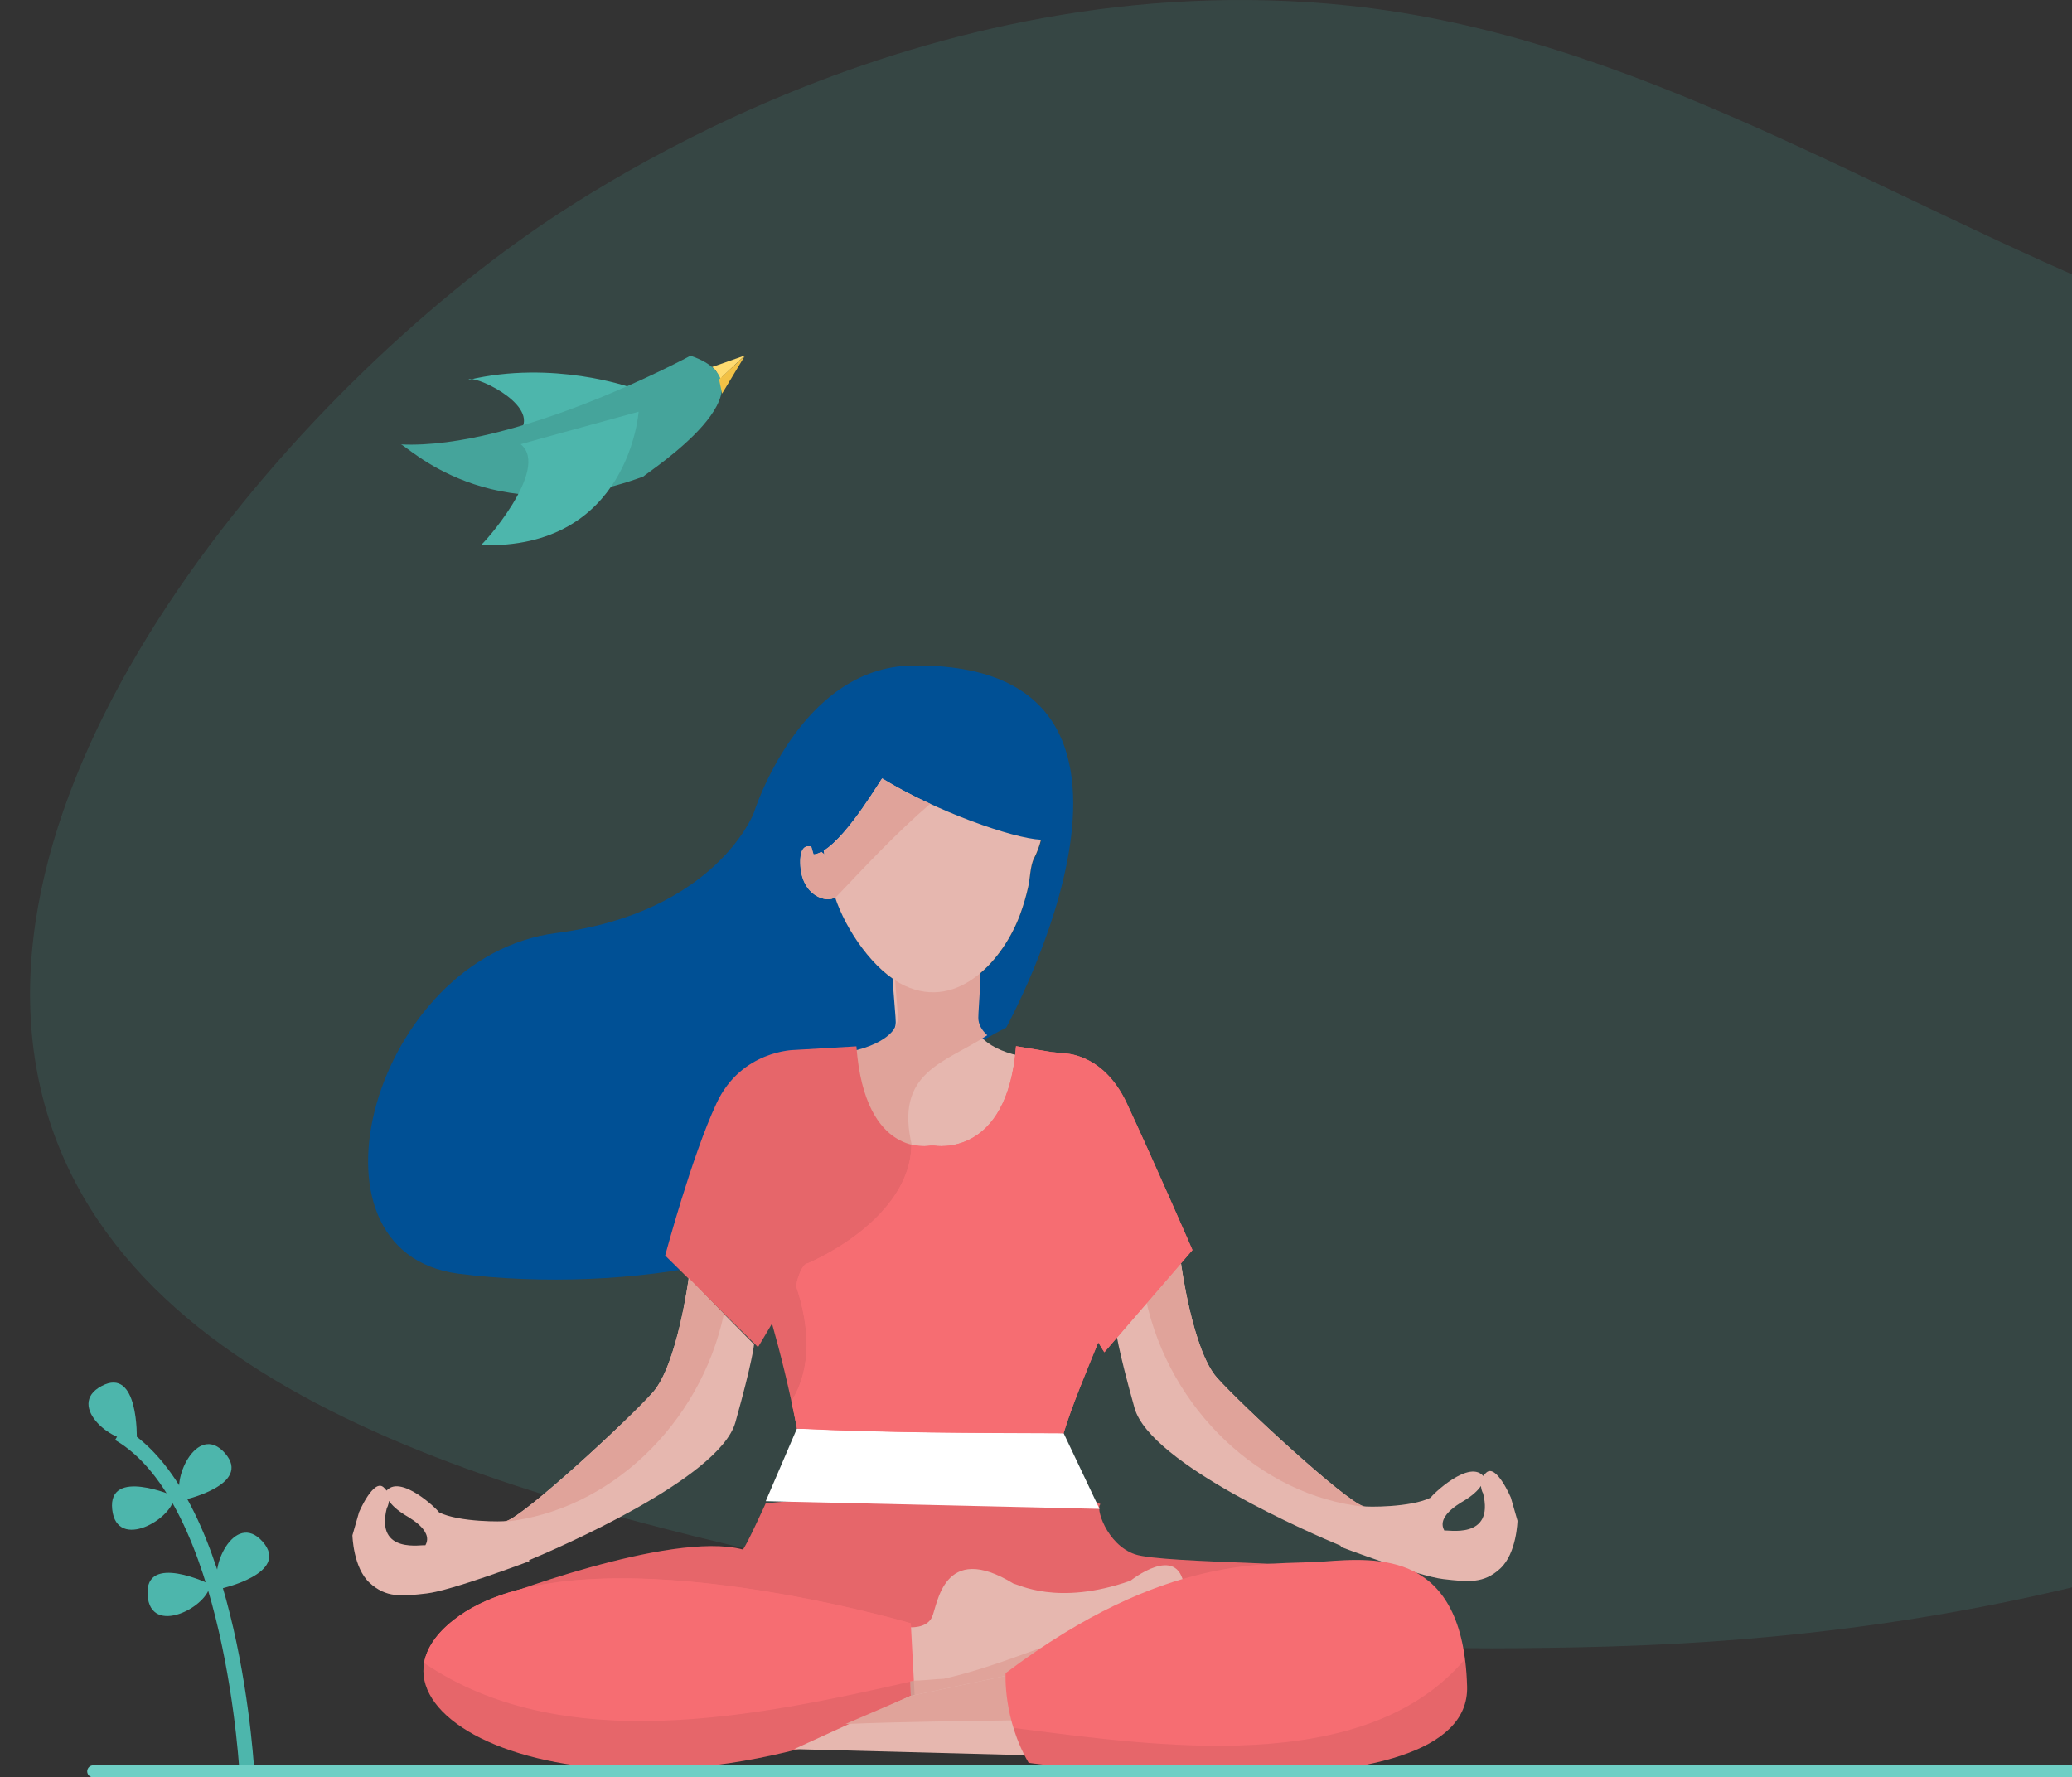 <svg width="689" height="591" viewBox="0 0 689 591" fill="none" xmlns="http://www.w3.org/2000/svg">
<rect x="0" y="0" width="689" height="591" fill="#333333" stroke="none"/>
<g clip-path="url(#clip0)">
<path opacity="0.15" d="M171.832 80.609C190.038 67.479 304.538 -13.272 448.623 1.887C543.553 11.854 624.893 65.987 712.41 101.081C783.412 129.549 860.136 145.783 937.51 148.767C958.902 149.603 980.683 149.484 1001.03 155.631C1050.71 170.611 1080.1 222.237 1075.94 270.044C1071.78 317.85 1039.85 360.762 999.604 391.379C959.357 421.997 911.177 442.229 863.582 462.044C795.896 490.215 763.061 506.21 739.328 513.789C638.742 546.078 552.981 547.57 504.996 548.047C406.88 549.002 333.017 533.724 315.657 529.904C210.194 506.806 62.728 479.83 21.116 384.934C-25.439 278.757 83.795 144.052 171.832 80.609Z" fill="#4DB6AC"/>
<path d="M82.211 590.852C82.211 590.852 77.793 498.966 39.523 476.697" stroke="#4DB6AC" stroke-width="4.938"/>
<path d="M57.911 497.474C57.911 497.474 35.821 487.861 37.313 501.892C38.806 515.982 57.911 504.877 57.911 497.474ZM45.493 478.488C45.493 478.488 46.209 454.248 33.791 460.875C21.372 467.442 38.687 481.234 45.493 478.488ZM60.598 498.907C60.598 498.907 84.122 493.832 74.808 483.204C65.494 472.637 56.359 492.877 60.598 498.907ZM73.136 528.341C73.136 528.341 96.66 523.266 87.346 512.639C77.972 502.071 68.838 522.311 73.136 528.341ZM69.853 526.789C69.853 526.789 48.18 516.221 49.075 530.311C49.911 544.461 69.554 534.192 69.853 526.789Z" fill="#4DB6AC"/>
<path d="M236.777 122.037L247.644 118.216L240.061 125.38L241.016 126.335C240.419 126.455 239.822 126.634 239.285 126.694C238.927 124.843 238.27 122.992 236.777 122.037Z" fill="#FFDB70"/>
<path d="M209.732 128.843C209.732 128.843 183.94 119.589 155.699 126.335C156.774 124.186 178.327 133.858 173.551 142.456C174.029 142.276 209.732 128.843 209.732 128.843Z" fill="#4DB6AC"/>
<path d="M229.614 118.275C229.614 118.275 171.76 149.62 133.25 147.77C134.743 147.471 162.983 177.383 213.911 158.457C215.523 156.845 259.705 128.485 229.614 118.275Z" fill="#45A49B"/>
<path d="M212.359 136.903C212.359 136.903 209.194 182.876 159.818 181.264C159.818 182.04 183.342 155.889 173.133 147.71C173.968 147.411 212.359 136.903 212.359 136.903Z" fill="#4DB6AC"/>
<path d="M247.704 118.275L240.121 130.873L239.106 126.156L247.704 118.275Z" fill="#F2C146"/>
<path d="M392.727 420.122C392.727 420.122 396.548 448.959 404.667 458.094C412.787 467.229 447.118 498.932 453.327 500.843C454.222 501.141 469.149 501.32 475.776 497.977C475.776 497.499 488.971 484.543 493.568 491.23C493.568 491.469 493.508 494.753 487.538 498.574C487.06 499.052 477.209 503.708 480.314 508.962C480.791 508.485 497.15 512.306 493.15 496.484C493.15 496.723 490.941 492.484 494.284 489.618C497.628 486.752 502.404 497.977 502.404 497.977L504.613 505.679C504.613 505.679 504.375 516.485 498.882 521.56C493.389 526.635 488.314 526.038 479.955 525.083C471.597 524.128 445.744 514.336 445.744 514.336L445.924 514.037C437.147 510.395 382.517 486.931 377.263 468.184C371.531 447.765 371.054 442.272 371.054 442.272L392.727 420.122Z" fill="#E6B7AF"/>
<path d="M381.024 432.003L392.727 420.122C392.727 420.122 396.548 448.959 404.668 458.094C412.787 467.229 447.118 498.932 453.327 500.843C453.446 500.902 453.566 500.962 453.685 501.022C419.235 497.439 388.905 468.721 381.024 432.003Z" fill="#E0A39A"/>
<path d="M163.161 532.06C163.161 532.06 222.806 508.783 246.987 515.232C247.643 515.232 254.629 499.887 254.629 499.887C254.629 499.887 347.828 490.573 365.978 500.186C364.068 500.843 367.889 513.62 377.442 516.844C386.994 520.068 448.371 519.411 452.192 522.934C456.013 526.456 270.928 553.025 270.928 553.025L163.161 532.06Z" fill="#F66D72"/>
<path opacity="0.07" d="M163.46 532.06C163.46 532.06 222.807 508.783 246.987 515.232C247.644 515.232 254.629 499.887 254.629 499.887C254.629 499.887 347.828 490.573 365.979 500.186C364.068 500.843 367.889 513.62 377.442 516.844C386.995 520.068 448.371 519.411 452.192 522.934C456.014 526.456 270.929 553.025 270.929 553.025L163.46 532.06Z" fill="black"/>
<path d="M302.868 539.816C302.868 539.816 191.193 506.929 150.841 538.728C110.43 570.528 198.038 615.113 304.455 567.982C304.468 569.236 302.868 539.816 302.868 539.816Z" fill="#F66D72"/>
<path d="M302.283 541.075C302.283 541.075 308.021 541.676 309.894 537.777C311.767 533.937 313.465 512.128 337.131 526.645C338.385 526.633 351.535 534.207 375.931 525.61C375.931 525.61 391.691 512.978 393.741 527.348C393.433 526.395 326.335 564.485 322.517 564.881C318.699 565.216 302.944 566.027 302.944 566.027L302.283 541.075Z" fill="#E6B7AF"/>
<path d="M302.754 558.804L302.944 566.026C302.944 566.026 318.699 565.216 322.517 564.881C324.784 564.679 349.608 551.003 369.326 540.184C350.866 545.259 333.395 553.788 313.854 558.218C310.571 558.31 306.636 558.945 302.754 558.804Z" fill="#E0A39A"/>
<path d="M303.889 558.852C303.451 550.617 302.867 539.756 302.867 539.756C302.867 539.756 191.252 506.869 150.841 538.669C144.975 543.264 141.858 548.13 141.009 552.915C186.81 584.114 250.868 571.071 303.889 558.852Z" fill="#F66D72"/>
<path opacity="0.07" d="M141.01 552.975C136.152 581.443 213.376 608.276 304.396 567.983C304.333 567.625 304.116 563.687 303.89 558.912C250.869 571.071 186.81 584.114 141.01 552.975Z" fill="black"/>
<path d="M336.614 556.778L340.747 583.618L264.063 581.615L302.736 563.938L336.614 556.778Z" fill="#E6B7AF"/>
<path d="M338.99 572.013L336.673 556.777L302.795 563.937L281.149 573.267C300.361 572.472 319.648 572.333 338.99 572.013Z" fill="#E0A39A"/>
<path d="M334.394 556.351C334.394 556.351 333.487 571.6 342.059 586.156C343.319 586.426 489.179 605.866 487.856 560.748C486.532 515.63 458.276 517.884 439.854 519.258C421.37 520.573 387.885 516.079 334.394 556.351Z" fill="#F66D72"/>
<path opacity="0.07" d="M337.018 574.566C338.178 578.302 339.759 582.207 342.059 586.156C343.319 586.426 489.179 605.866 487.856 560.748C487.787 557.704 487.54 554.723 487.114 551.747C453.788 591.083 384.453 580.595 337.018 574.566Z" fill="black"/>
<path d="M254.629 499.171L265.018 474.99L353.679 476.543L365.62 501.738L254.629 499.171Z" fill="white"/>
<path d="M341.917 295.16C341.201 298.085 340.365 300.951 339.41 303.757C334.036 318.743 318.991 336.177 301.02 327.878C290.571 323.042 281.257 309.13 277.794 298.384C275.287 300.414 266.451 298.204 266.212 287.099C266.092 282.024 267.883 281.069 269.854 281.547C270.272 283.159 270.63 284.174 270.63 284.174C271.466 284.114 272.302 283.756 273.197 283.338C273.615 283.636 273.973 283.935 274.212 284.174C274.152 283.756 274.033 283.338 273.973 282.92C282.451 277.726 293.437 258.322 293.437 258.919C311.169 269.785 336.783 278.86 346.276 279.338C345.739 281.487 344.962 283.577 343.947 285.547C342.574 288.055 342.574 292.294 341.917 295.16ZM303.468 221.305C265.794 221.723 250.629 270.382 250.629 270.382C250.629 270.382 238.031 303.458 184.894 310.265C124.293 318.026 97.068 416.42 152.474 423.525C207.82 430.63 280.302 418.271 287.646 389.493C294.989 360.656 334.574 341.729 334.574 341.729C334.574 341.729 401.503 220.111 303.468 221.305Z" fill="#005095"/>
<path d="M348.068 351.999C334.992 351.999 324.245 346.565 324.245 339.878C324.245 333.191 329.738 290.025 311.051 290.025C290.93 290.025 297.856 333.251 297.856 339.878C297.856 346.506 286.512 351.999 272.66 351.999C258.809 351.999 247.465 366.925 247.465 385.194V421.674C247.465 430.809 267.347 422.51 273.257 428.54C279.168 434.57 271.048 454.87 280.004 454.87H339.351C347.112 454.87 354.277 435.466 359.889 430.809C367.233 424.719 371.89 432.003 371.89 421.674V385.194C371.83 366.925 361.143 351.999 348.068 351.999Z" fill="#E6B7AF"/>
<path d="M248.48 409.853C267.944 374.567 268.362 381.373 303.349 381.373C297.08 356.118 314.513 353.431 328.305 344.237C326.395 342.506 325.32 340.535 325.32 338.446C325.32 331.759 330.873 288.592 311.946 288.592C291.527 288.592 298.572 331.818 298.572 338.446C298.572 345.073 287.109 350.566 273.019 350.566C258.988 350.566 247.465 365.492 247.465 383.762V411.166C248.122 410.808 248.48 410.45 248.48 409.853Z" fill="#E0A39A"/>
<path d="M396.547 415.644C396.547 415.644 382.935 384.478 374.695 366.865C366.695 349.73 353.441 350.267 353.441 350.267C353.441 350.267 349.739 349.789 349.739 349.849L337.858 347.879C334.992 385.374 310.692 380.955 310.692 380.955H309.319C309.319 380.955 287.586 385.493 284.78 347.939L264.242 349.133C264.242 349.133 246.509 349.192 238.27 366.865C230.031 384.478 221.194 417.495 221.194 417.495L252.062 447.944C252.062 447.944 253.674 445.317 256.719 440.123C259.405 449.556 262.45 461.736 265.018 474.991C295.646 476.423 322.334 476.423 353.679 476.543C356.485 467.289 361.202 456.183 365.202 446.332C366.396 448.362 367.232 449.616 367.232 449.616L396.547 415.644Z" fill="#F66D72"/>
<path opacity="0.07" d="M264.779 427.824C264.779 425.913 266.689 420.122 268.6 420.122C284.959 412.778 302.99 398.568 303.05 380.657C296.422 378.985 286.631 372.358 284.78 347.998L264.242 349.193C264.242 349.193 246.509 349.252 238.27 366.925C230.031 384.597 221.194 417.555 221.194 417.555L252.062 448.004C252.062 448.004 253.674 445.377 256.719 440.183C259.107 448.72 261.256 457.318 263.107 465.975C270.152 454.87 269.078 440.78 264.779 427.824Z" fill="black"/>
<path d="M374.696 366.865C366.695 349.73 353.441 350.267 353.441 350.267C353.441 350.267 349.739 349.789 349.739 349.849L337.858 347.879C334.992 385.374 310.692 380.955 310.692 380.955H309.319C309.319 380.955 306.632 381.493 303.05 380.597C302.99 398.509 284.9 412.778 268.6 420.062C266.69 420.062 264.779 425.853 264.779 427.764C269.078 440.72 270.152 454.81 263.167 465.915C263.824 468.901 264.421 471.946 265.018 475.05C295.646 476.483 322.334 476.483 353.679 476.603C356.486 467.348 361.202 456.243 365.203 446.392C366.397 448.422 367.233 449.676 367.233 449.676L396.488 415.704C396.548 415.644 382.935 384.478 374.696 366.865Z" fill="#F66D72"/>
<path d="M270.511 284.114C270.511 284.114 253.913 238.738 309.02 233.604C309.02 233.604 349.799 230.38 349.799 278.502C347.291 282.323 314.633 271.874 293.437 258.859C293.378 258.202 279.049 283.517 270.511 284.114Z" fill="#005095"/>
<path d="M293.378 258.859C293.378 258.262 282.332 277.666 273.914 282.86C273.974 283.219 274.033 283.636 274.153 284.114C273.794 283.816 273.436 283.517 273.078 283.278C272.182 283.756 271.347 284.054 270.511 284.114C270.511 284.114 270.152 283.159 269.735 281.487C267.764 281.009 265.973 281.965 266.093 287.04C266.331 298.145 275.168 300.414 277.675 298.324C281.198 309.071 290.512 322.982 300.96 327.818C318.931 336.117 333.977 318.683 339.35 303.697C340.365 300.891 341.201 298.025 341.858 295.1C342.574 292.234 342.515 287.995 343.828 285.428C344.843 283.457 345.619 281.368 346.157 279.218C336.723 278.8 311.11 269.725 293.378 258.859Z" fill="#E6B7AF"/>
<path d="M309.319 267.277C303.707 264.71 298.214 261.844 293.378 258.859C293.378 258.262 282.332 277.666 273.914 282.86C273.973 283.219 274.033 283.636 274.153 284.114C273.794 283.816 273.496 283.517 273.138 283.278C272.242 283.756 271.406 284.054 270.57 284.114C270.57 284.114 270.212 283.159 269.794 281.487C267.824 281.009 266.033 281.965 266.152 287.04C266.391 298.145 275.227 300.414 277.735 298.324L277.795 298.503C287.885 287.935 297.855 277.129 309.319 267.277Z" fill="#E0A39A"/>
<path d="M229.016 425.017C229.016 425.017 225.195 453.855 217.075 462.99C208.955 472.125 174.625 503.828 168.415 505.738C167.52 506.037 152.593 506.216 145.966 502.873C145.966 502.395 132.771 489.439 128.174 496.126C128.174 496.365 128.234 499.648 134.204 503.47C134.682 503.947 144.533 508.604 141.429 513.858C140.951 513.381 124.592 517.202 128.652 501.38C128.652 501.619 130.861 497.38 127.517 494.514C124.174 491.648 119.398 502.813 119.398 502.813L117.188 510.515C117.188 510.515 117.427 521.321 122.92 526.337C128.413 531.352 133.488 530.814 141.847 529.859C150.205 528.904 176.057 519.112 176.057 519.112L175.878 518.814C184.655 515.172 239.285 491.708 244.539 472.96C250.271 452.541 250.748 447.049 250.748 447.049L229.016 425.017Z" fill="#E6B7AF"/>
<path d="M240.717 436.959L229.015 425.077C229.015 425.077 225.194 453.915 217.074 463.05C208.954 472.184 174.624 503.888 168.415 505.798C168.295 505.858 168.176 505.918 168.057 505.977C202.566 502.395 232.836 473.677 240.717 436.959Z" fill="#E0A39A"/>
<line x1="31" y1="589" x2="696" y2="589" stroke="#6FCFC5" stroke-width="4" stroke-linecap="round"/>
</g>
<defs>
<clipPath id="clip0">
<rect width="689" height="591" fill="white"/>
</clipPath>
</defs>
</svg>
